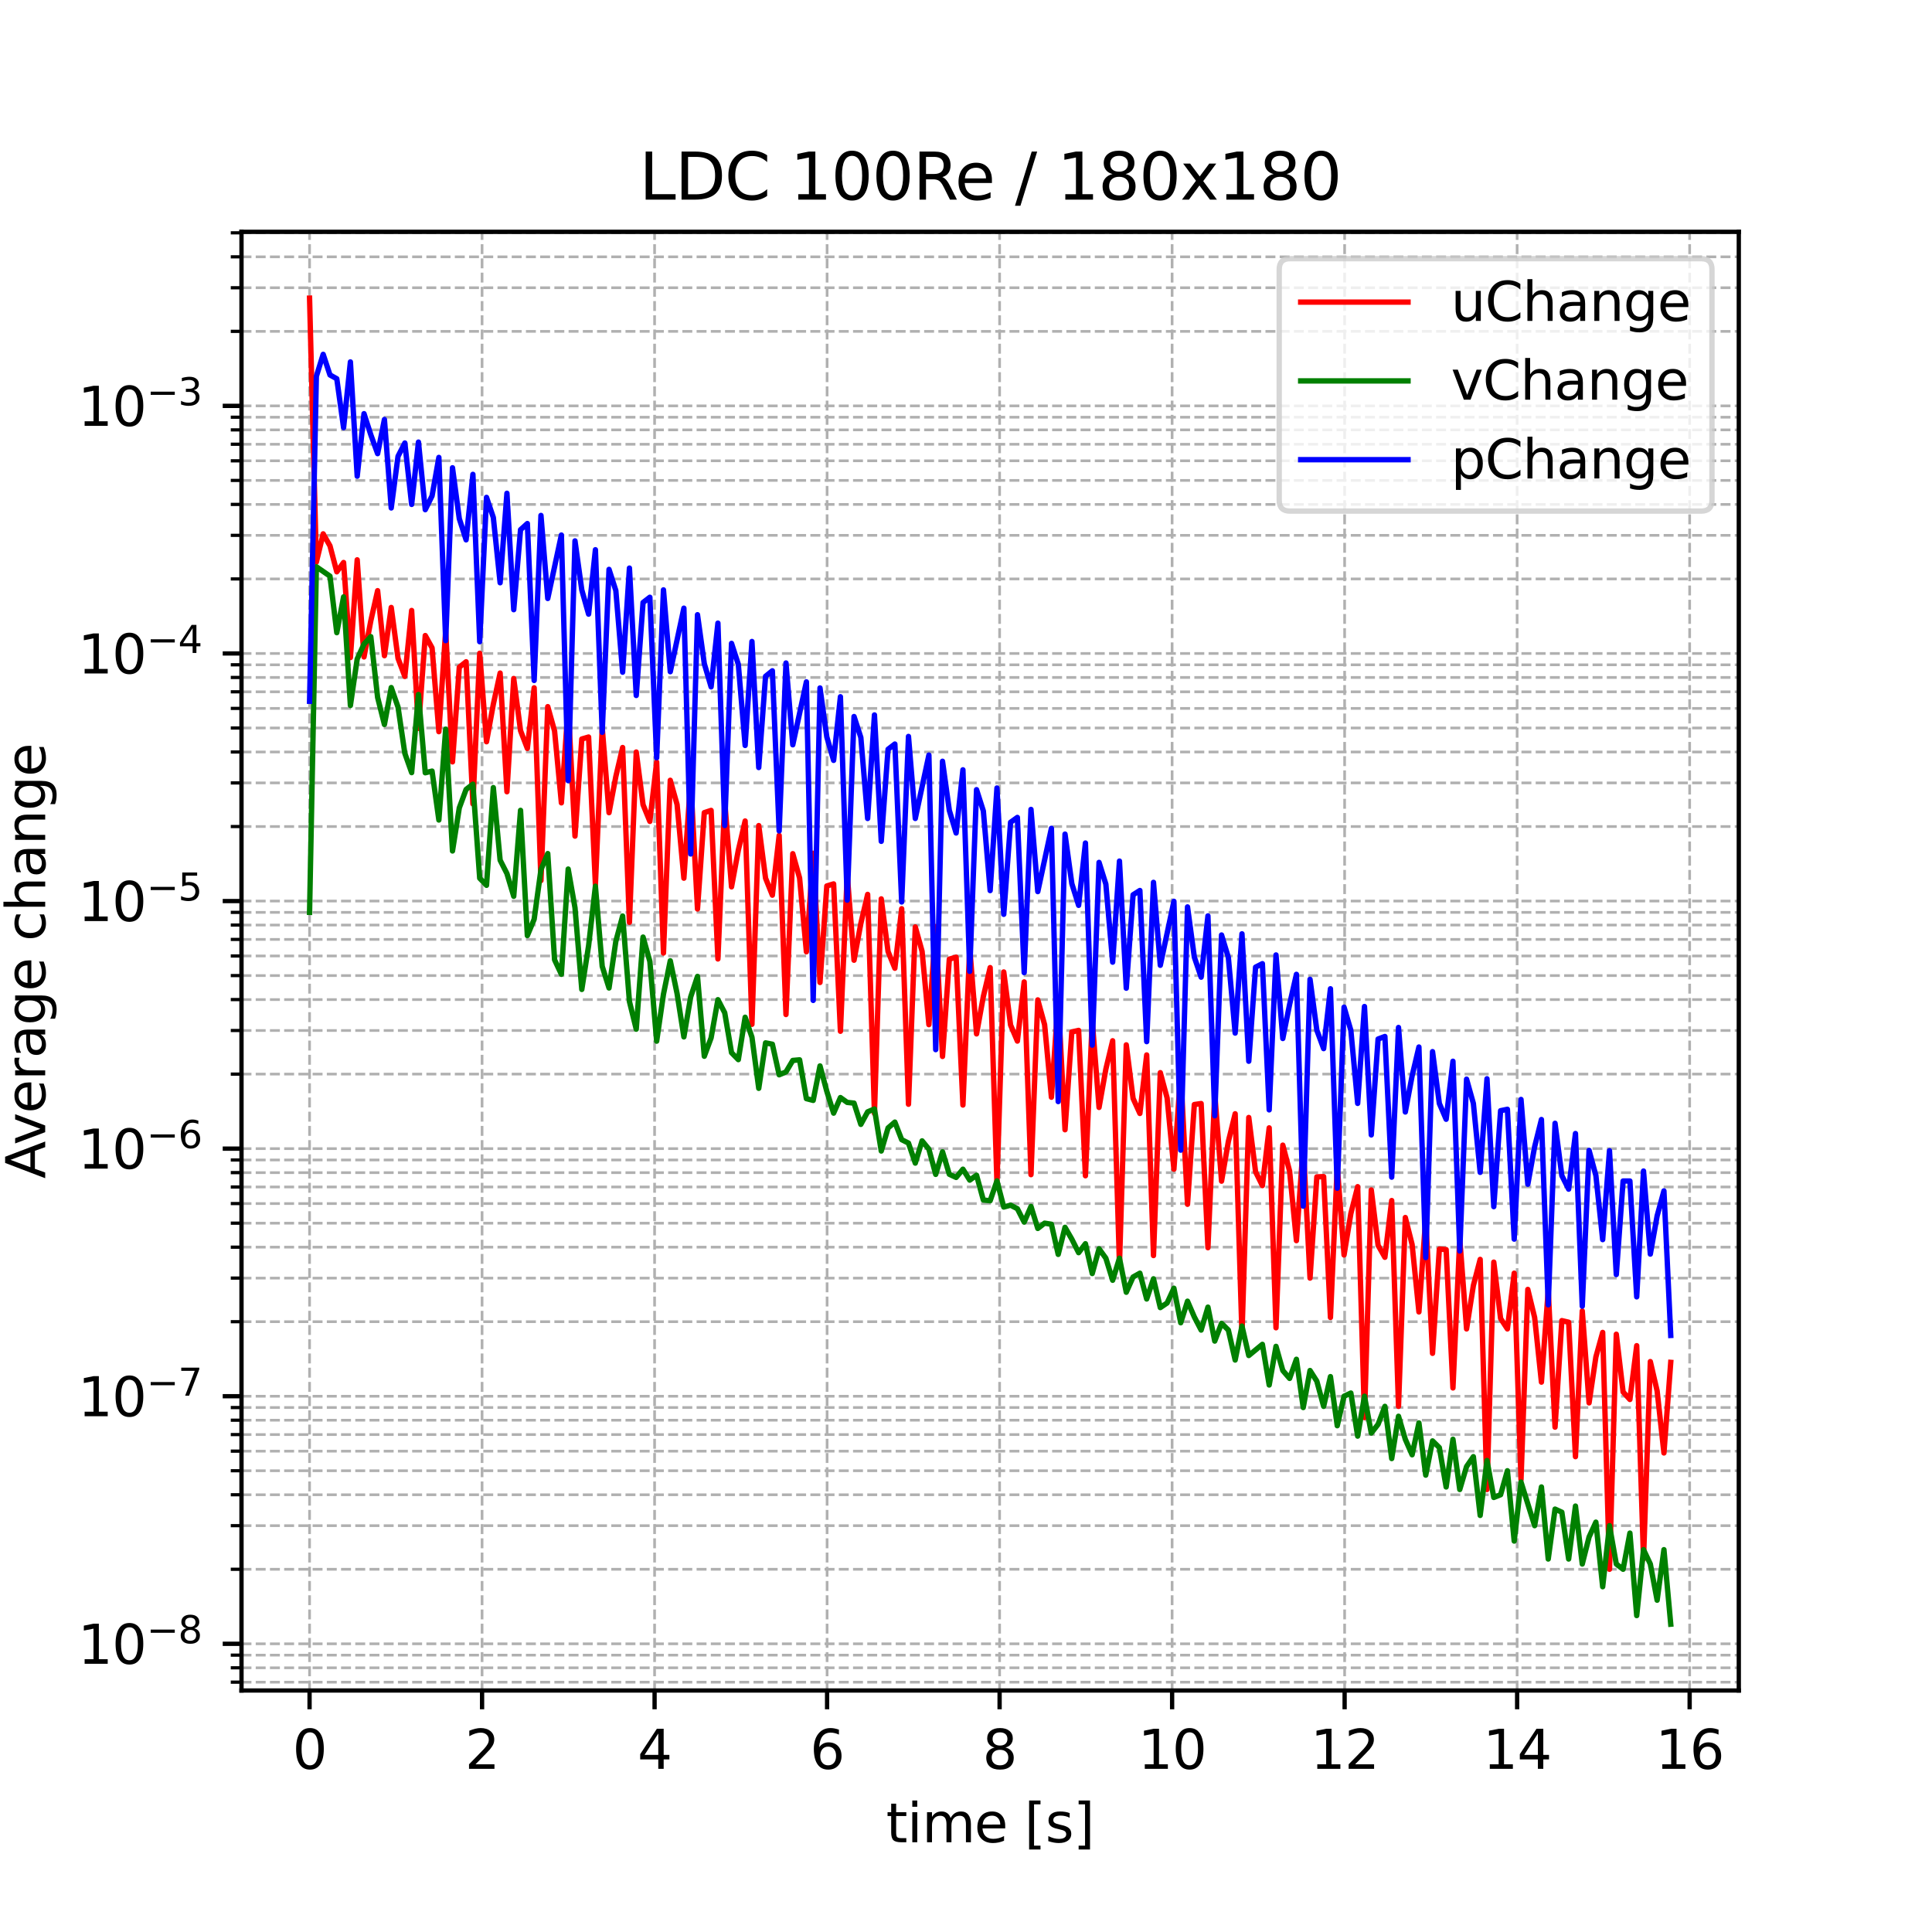 <?xml version="1.0" encoding="utf-8" standalone="no"?>
<!DOCTYPE svg PUBLIC "-//W3C//DTD SVG 1.1//EN"
  "http://www.w3.org/Graphics/SVG/1.1/DTD/svg11.dtd">
<svg xmlns:xlink="http://www.w3.org/1999/xlink" width="360pt" height="360pt" viewBox="0 0 360 360" xmlns="http://www.w3.org/2000/svg" version="1.1">
 <defs>
  <style type="text/css">*{stroke-linejoin: round; stroke-linecap: butt}</style>
 </defs>
 <g id="figure_1">
  <g id="patch_1">
   <path d="M 0 360 
L 360 360 
L 360 0 
L 0 0 
z
" style="fill: #ffffff"/>
  </g>
  <g id="axes_1">
   <g id="patch_2">
    <path d="M 45 315 
L 324 315 
L 324 43.2 
L 45 43.2 
z
" style="fill: #ffffff"/>
   </g>
   <g id="matplotlib.axis_1">
    <g id="xtick_1">
     <g id="line2d_1">
      <path d="M 57.682 315 
L 57.682 43.2 
" clip-path="url(#p965a9b7698)" style="fill: none; stroke-dasharray: 1.85,0.8; stroke-dashoffset: 0; stroke: #b0b0b0; stroke-width: 0.5"/>
     </g>
     <g id="line2d_2">
      <defs>
       <path id="m7188af1312" d="M 0 0 
L 0 3.5 
" style="stroke: #000000; stroke-width: 0.8"/>
      </defs>
      <g>
       <use xlink:href="#m7188af1312" x="57.682" y="315" style="stroke: #000000; stroke-width: 0.8"/>
      </g>
     </g>
     <g id="text_1">
      <!-- 0 -->
      <g transform="translate(54.501 329.598) scale(0.1 -0.1)">
       <defs>
        <path id="DejaVuSans-30" d="M 2034 4250 
Q 1547 4250 1301 3770 
Q 1056 3291 1056 2328 
Q 1056 1369 1301 889 
Q 1547 409 2034 409 
Q 2525 409 2770 889 
Q 3016 1369 3016 2328 
Q 3016 3291 2770 3770 
Q 2525 4250 2034 4250 
z
M 2034 4750 
Q 2819 4750 3233 4129 
Q 3647 3509 3647 2328 
Q 3647 1150 3233 529 
Q 2819 -91 2034 -91 
Q 1250 -91 836 529 
Q 422 1150 422 2328 
Q 422 3509 836 4129 
Q 1250 4750 2034 4750 
z
" transform="scale(0.016)"/>
       </defs>
       <use xlink:href="#DejaVuSans-30"/>
      </g>
     </g>
    </g>
    <g id="xtick_2">
     <g id="line2d_3">
      <path d="M 89.827 315 
L 89.827 43.2 
" clip-path="url(#p965a9b7698)" style="fill: none; stroke-dasharray: 1.85,0.8; stroke-dashoffset: 0; stroke: #b0b0b0; stroke-width: 0.5"/>
     </g>
     <g id="line2d_4">
      <g>
       <use xlink:href="#m7188af1312" x="89.827" y="315" style="stroke: #000000; stroke-width: 0.8"/>
      </g>
     </g>
     <g id="text_2">
      <!-- 2 -->
      <g transform="translate(86.645 329.598) scale(0.1 -0.1)">
       <defs>
        <path id="DejaVuSans-32" d="M 1228 531 
L 3431 531 
L 3431 0 
L 469 0 
L 469 531 
Q 828 903 1448 1529 
Q 2069 2156 2228 2338 
Q 2531 2678 2651 2914 
Q 2772 3150 2772 3378 
Q 2772 3750 2511 3984 
Q 2250 4219 1831 4219 
Q 1534 4219 1204 4116 
Q 875 4013 500 3803 
L 500 4441 
Q 881 4594 1212 4672 
Q 1544 4750 1819 4750 
Q 2544 4750 2975 4387 
Q 3406 4025 3406 3419 
Q 3406 3131 3298 2873 
Q 3191 2616 2906 2266 
Q 2828 2175 2409 1742 
Q 1991 1309 1228 531 
z
" transform="scale(0.016)"/>
       </defs>
       <use xlink:href="#DejaVuSans-32"/>
      </g>
     </g>
    </g>
    <g id="xtick_3">
     <g id="line2d_5">
      <path d="M 121.972 315 
L 121.972 43.2 
" clip-path="url(#p965a9b7698)" style="fill: none; stroke-dasharray: 1.85,0.8; stroke-dashoffset: 0; stroke: #b0b0b0; stroke-width: 0.5"/>
     </g>
     <g id="line2d_6">
      <g>
       <use xlink:href="#m7188af1312" x="121.972" y="315" style="stroke: #000000; stroke-width: 0.8"/>
      </g>
     </g>
     <g id="text_3">
      <!-- 4 -->
      <g transform="translate(118.79 329.598) scale(0.1 -0.1)">
       <defs>
        <path id="DejaVuSans-34" d="M 2419 4116 
L 825 1625 
L 2419 1625 
L 2419 4116 
z
M 2253 4666 
L 3047 4666 
L 3047 1625 
L 3713 1625 
L 3713 1100 
L 3047 1100 
L 3047 0 
L 2419 0 
L 2419 1100 
L 313 1100 
L 313 1709 
L 2253 4666 
z
" transform="scale(0.016)"/>
       </defs>
       <use xlink:href="#DejaVuSans-34"/>
      </g>
     </g>
    </g>
    <g id="xtick_4">
     <g id="line2d_7">
      <path d="M 154.116 315 
L 154.116 43.2 
" clip-path="url(#p965a9b7698)" style="fill: none; stroke-dasharray: 1.85,0.8; stroke-dashoffset: 0; stroke: #b0b0b0; stroke-width: 0.5"/>
     </g>
     <g id="line2d_8">
      <g>
       <use xlink:href="#m7188af1312" x="154.116" y="315" style="stroke: #000000; stroke-width: 0.8"/>
      </g>
     </g>
     <g id="text_4">
      <!-- 6 -->
      <g transform="translate(150.935 329.598) scale(0.1 -0.1)">
       <defs>
        <path id="DejaVuSans-36" d="M 2113 2584 
Q 1688 2584 1439 2293 
Q 1191 2003 1191 1497 
Q 1191 994 1439 701 
Q 1688 409 2113 409 
Q 2538 409 2786 701 
Q 3034 994 3034 1497 
Q 3034 2003 2786 2293 
Q 2538 2584 2113 2584 
z
M 3366 4563 
L 3366 3988 
Q 3128 4100 2886 4159 
Q 2644 4219 2406 4219 
Q 1781 4219 1451 3797 
Q 1122 3375 1075 2522 
Q 1259 2794 1537 2939 
Q 1816 3084 2150 3084 
Q 2853 3084 3261 2657 
Q 3669 2231 3669 1497 
Q 3669 778 3244 343 
Q 2819 -91 2113 -91 
Q 1303 -91 875 529 
Q 447 1150 447 2328 
Q 447 3434 972 4092 
Q 1497 4750 2381 4750 
Q 2619 4750 2861 4703 
Q 3103 4656 3366 4563 
z
" transform="scale(0.016)"/>
       </defs>
       <use xlink:href="#DejaVuSans-36"/>
      </g>
     </g>
    </g>
    <g id="xtick_5">
     <g id="line2d_9">
      <path d="M 186.261 315 
L 186.261 43.2 
" clip-path="url(#p965a9b7698)" style="fill: none; stroke-dasharray: 1.85,0.8; stroke-dashoffset: 0; stroke: #b0b0b0; stroke-width: 0.5"/>
     </g>
     <g id="line2d_10">
      <g>
       <use xlink:href="#m7188af1312" x="186.261" y="315" style="stroke: #000000; stroke-width: 0.8"/>
      </g>
     </g>
     <g id="text_5">
      <!-- 8 -->
      <g transform="translate(183.08 329.598) scale(0.1 -0.1)">
       <defs>
        <path id="DejaVuSans-38" d="M 2034 2216 
Q 1584 2216 1326 1975 
Q 1069 1734 1069 1313 
Q 1069 891 1326 650 
Q 1584 409 2034 409 
Q 2484 409 2743 651 
Q 3003 894 3003 1313 
Q 3003 1734 2745 1975 
Q 2488 2216 2034 2216 
z
M 1403 2484 
Q 997 2584 770 2862 
Q 544 3141 544 3541 
Q 544 4100 942 4425 
Q 1341 4750 2034 4750 
Q 2731 4750 3128 4425 
Q 3525 4100 3525 3541 
Q 3525 3141 3298 2862 
Q 3072 2584 2669 2484 
Q 3125 2378 3379 2068 
Q 3634 1759 3634 1313 
Q 3634 634 3220 271 
Q 2806 -91 2034 -91 
Q 1263 -91 848 271 
Q 434 634 434 1313 
Q 434 1759 690 2068 
Q 947 2378 1403 2484 
z
M 1172 3481 
Q 1172 3119 1398 2916 
Q 1625 2713 2034 2713 
Q 2441 2713 2670 2916 
Q 2900 3119 2900 3481 
Q 2900 3844 2670 4047 
Q 2441 4250 2034 4250 
Q 1625 4250 1398 4047 
Q 1172 3844 1172 3481 
z
" transform="scale(0.016)"/>
       </defs>
       <use xlink:href="#DejaVuSans-38"/>
      </g>
     </g>
    </g>
    <g id="xtick_6">
     <g id="line2d_11">
      <path d="M 218.406 315 
L 218.406 43.2 
" clip-path="url(#p965a9b7698)" style="fill: none; stroke-dasharray: 1.85,0.8; stroke-dashoffset: 0; stroke: #b0b0b0; stroke-width: 0.5"/>
     </g>
     <g id="line2d_12">
      <g>
       <use xlink:href="#m7188af1312" x="218.406" y="315" style="stroke: #000000; stroke-width: 0.8"/>
      </g>
     </g>
     <g id="text_6">
      <!-- 10 -->
      <g transform="translate(212.044 329.598) scale(0.1 -0.1)">
       <defs>
        <path id="DejaVuSans-31" d="M 794 531 
L 1825 531 
L 1825 4091 
L 703 3866 
L 703 4441 
L 1819 4666 
L 2450 4666 
L 2450 531 
L 3481 531 
L 3481 0 
L 794 0 
L 794 531 
z
" transform="scale(0.016)"/>
       </defs>
       <use xlink:href="#DejaVuSans-31"/>
       <use xlink:href="#DejaVuSans-30" x="63.623"/>
      </g>
     </g>
    </g>
    <g id="xtick_7">
     <g id="line2d_13">
      <path d="M 250.551 315 
L 250.551 43.2 
" clip-path="url(#p965a9b7698)" style="fill: none; stroke-dasharray: 1.85,0.8; stroke-dashoffset: 0; stroke: #b0b0b0; stroke-width: 0.5"/>
     </g>
     <g id="line2d_14">
      <g>
       <use xlink:href="#m7188af1312" x="250.551" y="315" style="stroke: #000000; stroke-width: 0.8"/>
      </g>
     </g>
     <g id="text_7">
      <!-- 12 -->
      <g transform="translate(244.188 329.598) scale(0.1 -0.1)">
       <use xlink:href="#DejaVuSans-31"/>
       <use xlink:href="#DejaVuSans-32" x="63.623"/>
      </g>
     </g>
    </g>
    <g id="xtick_8">
     <g id="line2d_15">
      <path d="M 282.696 315 
L 282.696 43.2 
" clip-path="url(#p965a9b7698)" style="fill: none; stroke-dasharray: 1.85,0.8; stroke-dashoffset: 0; stroke: #b0b0b0; stroke-width: 0.5"/>
     </g>
     <g id="line2d_16">
      <g>
       <use xlink:href="#m7188af1312" x="282.696" y="315" style="stroke: #000000; stroke-width: 0.8"/>
      </g>
     </g>
     <g id="text_8">
      <!-- 14 -->
      <g transform="translate(276.333 329.598) scale(0.1 -0.1)">
       <use xlink:href="#DejaVuSans-31"/>
       <use xlink:href="#DejaVuSans-34" x="63.623"/>
      </g>
     </g>
    </g>
    <g id="xtick_9">
     <g id="line2d_17">
      <path d="M 314.841 315 
L 314.841 43.2 
" clip-path="url(#p965a9b7698)" style="fill: none; stroke-dasharray: 1.85,0.8; stroke-dashoffset: 0; stroke: #b0b0b0; stroke-width: 0.5"/>
     </g>
     <g id="line2d_18">
      <g>
       <use xlink:href="#m7188af1312" x="314.841" y="315" style="stroke: #000000; stroke-width: 0.8"/>
      </g>
     </g>
     <g id="text_9">
      <!-- 16 -->
      <g transform="translate(308.478 329.598) scale(0.1 -0.1)">
       <use xlink:href="#DejaVuSans-31"/>
       <use xlink:href="#DejaVuSans-36" x="63.623"/>
      </g>
     </g>
    </g>
    <g id="text_10">
     <!-- time [s] -->
     <g transform="translate(165.109 343.277) scale(0.1 -0.1)">
      <defs>
       <path id="DejaVuSans-74" d="M 1172 4494 
L 1172 3500 
L 2356 3500 
L 2356 3053 
L 1172 3053 
L 1172 1153 
Q 1172 725 1289 603 
Q 1406 481 1766 481 
L 2356 481 
L 2356 0 
L 1766 0 
Q 1100 0 847 248 
Q 594 497 594 1153 
L 594 3053 
L 172 3053 
L 172 3500 
L 594 3500 
L 594 4494 
L 1172 4494 
z
" transform="scale(0.016)"/>
       <path id="DejaVuSans-69" d="M 603 3500 
L 1178 3500 
L 1178 0 
L 603 0 
L 603 3500 
z
M 603 4863 
L 1178 4863 
L 1178 4134 
L 603 4134 
L 603 4863 
z
" transform="scale(0.016)"/>
       <path id="DejaVuSans-6d" d="M 3328 2828 
Q 3544 3216 3844 3400 
Q 4144 3584 4550 3584 
Q 5097 3584 5394 3201 
Q 5691 2819 5691 2113 
L 5691 0 
L 5113 0 
L 5113 2094 
Q 5113 2597 4934 2840 
Q 4756 3084 4391 3084 
Q 3944 3084 3684 2787 
Q 3425 2491 3425 1978 
L 3425 0 
L 2847 0 
L 2847 2094 
Q 2847 2600 2669 2842 
Q 2491 3084 2119 3084 
Q 1678 3084 1418 2786 
Q 1159 2488 1159 1978 
L 1159 0 
L 581 0 
L 581 3500 
L 1159 3500 
L 1159 2956 
Q 1356 3278 1631 3431 
Q 1906 3584 2284 3584 
Q 2666 3584 2933 3390 
Q 3200 3197 3328 2828 
z
" transform="scale(0.016)"/>
       <path id="DejaVuSans-65" d="M 3597 1894 
L 3597 1613 
L 953 1613 
Q 991 1019 1311 708 
Q 1631 397 2203 397 
Q 2534 397 2845 478 
Q 3156 559 3463 722 
L 3463 178 
Q 3153 47 2828 -22 
Q 2503 -91 2169 -91 
Q 1331 -91 842 396 
Q 353 884 353 1716 
Q 353 2575 817 3079 
Q 1281 3584 2069 3584 
Q 2775 3584 3186 3129 
Q 3597 2675 3597 1894 
z
M 3022 2063 
Q 3016 2534 2758 2815 
Q 2500 3097 2075 3097 
Q 1594 3097 1305 2825 
Q 1016 2553 972 2059 
L 3022 2063 
z
" transform="scale(0.016)"/>
       <path id="DejaVuSans-20" transform="scale(0.016)"/>
       <path id="DejaVuSans-5b" d="M 550 4863 
L 1875 4863 
L 1875 4416 
L 1125 4416 
L 1125 -397 
L 1875 -397 
L 1875 -844 
L 550 -844 
L 550 4863 
z
" transform="scale(0.016)"/>
       <path id="DejaVuSans-73" d="M 2834 3397 
L 2834 2853 
Q 2591 2978 2328 3040 
Q 2066 3103 1784 3103 
Q 1356 3103 1142 2972 
Q 928 2841 928 2578 
Q 928 2378 1081 2264 
Q 1234 2150 1697 2047 
L 1894 2003 
Q 2506 1872 2764 1633 
Q 3022 1394 3022 966 
Q 3022 478 2636 193 
Q 2250 -91 1575 -91 
Q 1294 -91 989 -36 
Q 684 19 347 128 
L 347 722 
Q 666 556 975 473 
Q 1284 391 1588 391 
Q 1994 391 2212 530 
Q 2431 669 2431 922 
Q 2431 1156 2273 1281 
Q 2116 1406 1581 1522 
L 1381 1569 
Q 847 1681 609 1914 
Q 372 2147 372 2553 
Q 372 3047 722 3315 
Q 1072 3584 1716 3584 
Q 2034 3584 2315 3537 
Q 2597 3491 2834 3397 
z
" transform="scale(0.016)"/>
       <path id="DejaVuSans-5d" d="M 1947 4863 
L 1947 -844 
L 622 -844 
L 622 -397 
L 1369 -397 
L 1369 4416 
L 622 4416 
L 622 4863 
L 1947 4863 
z
" transform="scale(0.016)"/>
      </defs>
      <use xlink:href="#DejaVuSans-74"/>
      <use xlink:href="#DejaVuSans-69" x="39.209"/>
      <use xlink:href="#DejaVuSans-6d" x="66.992"/>
      <use xlink:href="#DejaVuSans-65" x="164.404"/>
      <use xlink:href="#DejaVuSans-20" x="225.928"/>
      <use xlink:href="#DejaVuSans-5b" x="257.715"/>
      <use xlink:href="#DejaVuSans-73" x="296.729"/>
      <use xlink:href="#DejaVuSans-5d" x="348.828"/>
     </g>
    </g>
   </g>
   <g id="matplotlib.axis_2">
    <g id="ytick_1">
     <g id="line2d_19">
      <path d="M 45 306.298 
L 324 306.298 
" clip-path="url(#p965a9b7698)" style="fill: none; stroke-dasharray: 1.85,0.8; stroke-dashoffset: 0; stroke: #b0b0b0; stroke-width: 0.5"/>
     </g>
     <g id="line2d_20">
      <defs>
       <path id="mee93235104" d="M 0 0 
L -3.5 0 
" style="stroke: #000000; stroke-width: 0.8"/>
      </defs>
      <g>
       <use xlink:href="#mee93235104" x="45" y="306.298" style="stroke: #000000; stroke-width: 0.8"/>
      </g>
     </g>
     <g id="text_11">
      <!-- $\mathdefault{10^{-8}}$ -->
      <g transform="translate(14.5 310.098) scale(0.1 -0.1)">
       <defs>
        <path id="DejaVuSans-2212" d="M 678 2272 
L 4684 2272 
L 4684 1741 
L 678 1741 
L 678 2272 
z
" transform="scale(0.016)"/>
       </defs>
       <use xlink:href="#DejaVuSans-31" transform="translate(0 0.766)"/>
       <use xlink:href="#DejaVuSans-30" transform="translate(63.623 0.766)"/>
       <use xlink:href="#DejaVuSans-2212" transform="translate(128.203 39.047) scale(0.7)"/>
       <use xlink:href="#DejaVuSans-38" transform="translate(186.855 39.047) scale(0.7)"/>
      </g>
     </g>
    </g>
    <g id="ytick_2">
     <g id="line2d_21">
      <path d="M 45 260.165 
L 324 260.165 
" clip-path="url(#p965a9b7698)" style="fill: none; stroke-dasharray: 1.85,0.8; stroke-dashoffset: 0; stroke: #b0b0b0; stroke-width: 0.5"/>
     </g>
     <g id="line2d_22">
      <g>
       <use xlink:href="#mee93235104" x="45" y="260.165" style="stroke: #000000; stroke-width: 0.8"/>
      </g>
     </g>
     <g id="text_12">
      <!-- $\mathdefault{10^{-7}}$ -->
      <g transform="translate(14.5 263.964) scale(0.1 -0.1)">
       <defs>
        <path id="DejaVuSans-37" d="M 525 4666 
L 3525 4666 
L 3525 4397 
L 1831 0 
L 1172 0 
L 2766 4134 
L 525 4134 
L 525 4666 
z
" transform="scale(0.016)"/>
       </defs>
       <use xlink:href="#DejaVuSans-31" transform="translate(0 0.684)"/>
       <use xlink:href="#DejaVuSans-30" transform="translate(63.623 0.684)"/>
       <use xlink:href="#DejaVuSans-2212" transform="translate(128.203 38.966) scale(0.7)"/>
       <use xlink:href="#DejaVuSans-37" transform="translate(186.855 38.966) scale(0.7)"/>
      </g>
     </g>
    </g>
    <g id="ytick_3">
     <g id="line2d_23">
      <path d="M 45 214.031 
L 324 214.031 
" clip-path="url(#p965a9b7698)" style="fill: none; stroke-dasharray: 1.85,0.8; stroke-dashoffset: 0; stroke: #b0b0b0; stroke-width: 0.5"/>
     </g>
     <g id="line2d_24">
      <g>
       <use xlink:href="#mee93235104" x="45" y="214.031" style="stroke: #000000; stroke-width: 0.8"/>
      </g>
     </g>
     <g id="text_13">
      <!-- $\mathdefault{10^{-6}}$ -->
      <g transform="translate(14.5 217.83) scale(0.1 -0.1)">
       <use xlink:href="#DejaVuSans-31" transform="translate(0 0.766)"/>
       <use xlink:href="#DejaVuSans-30" transform="translate(63.623 0.766)"/>
       <use xlink:href="#DejaVuSans-2212" transform="translate(128.203 39.047) scale(0.7)"/>
       <use xlink:href="#DejaVuSans-36" transform="translate(186.855 39.047) scale(0.7)"/>
      </g>
     </g>
    </g>
    <g id="ytick_4">
     <g id="line2d_25">
      <path d="M 45 167.898 
L 324 167.898 
" clip-path="url(#p965a9b7698)" style="fill: none; stroke-dasharray: 1.85,0.8; stroke-dashoffset: 0; stroke: #b0b0b0; stroke-width: 0.5"/>
     </g>
     <g id="line2d_26">
      <g>
       <use xlink:href="#mee93235104" x="45" y="167.898" style="stroke: #000000; stroke-width: 0.8"/>
      </g>
     </g>
     <g id="text_14">
      <!-- $\mathdefault{10^{-5}}$ -->
      <g transform="translate(14.5 171.697) scale(0.1 -0.1)">
       <defs>
        <path id="DejaVuSans-35" d="M 691 4666 
L 3169 4666 
L 3169 4134 
L 1269 4134 
L 1269 2991 
Q 1406 3038 1543 3061 
Q 1681 3084 1819 3084 
Q 2600 3084 3056 2656 
Q 3513 2228 3513 1497 
Q 3513 744 3044 326 
Q 2575 -91 1722 -91 
Q 1428 -91 1123 -41 
Q 819 9 494 109 
L 494 744 
Q 775 591 1075 516 
Q 1375 441 1709 441 
Q 2250 441 2565 725 
Q 2881 1009 2881 1497 
Q 2881 1984 2565 2268 
Q 2250 2553 1709 2553 
Q 1456 2553 1204 2497 
Q 953 2441 691 2322 
L 691 4666 
z
" transform="scale(0.016)"/>
       </defs>
       <use xlink:href="#DejaVuSans-31" transform="translate(0 0.684)"/>
       <use xlink:href="#DejaVuSans-30" transform="translate(63.623 0.684)"/>
       <use xlink:href="#DejaVuSans-2212" transform="translate(128.203 38.966) scale(0.7)"/>
       <use xlink:href="#DejaVuSans-35" transform="translate(186.855 38.966) scale(0.7)"/>
      </g>
     </g>
    </g>
    <g id="ytick_5">
     <g id="line2d_27">
      <path d="M 45 121.764 
L 324 121.764 
" clip-path="url(#p965a9b7698)" style="fill: none; stroke-dasharray: 1.85,0.8; stroke-dashoffset: 0; stroke: #b0b0b0; stroke-width: 0.5"/>
     </g>
     <g id="line2d_28">
      <g>
       <use xlink:href="#mee93235104" x="45" y="121.764" style="stroke: #000000; stroke-width: 0.8"/>
      </g>
     </g>
     <g id="text_15">
      <!-- $\mathdefault{10^{-4}}$ -->
      <g transform="translate(14.5 125.563) scale(0.1 -0.1)">
       <use xlink:href="#DejaVuSans-31" transform="translate(0 0.684)"/>
       <use xlink:href="#DejaVuSans-30" transform="translate(63.623 0.684)"/>
       <use xlink:href="#DejaVuSans-2212" transform="translate(128.203 38.966) scale(0.7)"/>
       <use xlink:href="#DejaVuSans-34" transform="translate(186.855 38.966) scale(0.7)"/>
      </g>
     </g>
    </g>
    <g id="ytick_6">
     <g id="line2d_29">
      <path d="M 45 75.63 
L 324 75.63 
" clip-path="url(#p965a9b7698)" style="fill: none; stroke-dasharray: 1.85,0.8; stroke-dashoffset: 0; stroke: #b0b0b0; stroke-width: 0.5"/>
     </g>
     <g id="line2d_30">
      <g>
       <use xlink:href="#mee93235104" x="45" y="75.63" style="stroke: #000000; stroke-width: 0.8"/>
      </g>
     </g>
     <g id="text_16">
      <!-- $\mathdefault{10^{-3}}$ -->
      <g transform="translate(14.5 79.43) scale(0.1 -0.1)">
       <defs>
        <path id="DejaVuSans-33" d="M 2597 2516 
Q 3050 2419 3304 2112 
Q 3559 1806 3559 1356 
Q 3559 666 3084 287 
Q 2609 -91 1734 -91 
Q 1441 -91 1130 -33 
Q 819 25 488 141 
L 488 750 
Q 750 597 1062 519 
Q 1375 441 1716 441 
Q 2309 441 2620 675 
Q 2931 909 2931 1356 
Q 2931 1769 2642 2001 
Q 2353 2234 1838 2234 
L 1294 2234 
L 1294 2753 
L 1863 2753 
Q 2328 2753 2575 2939 
Q 2822 3125 2822 3475 
Q 2822 3834 2567 4026 
Q 2313 4219 1838 4219 
Q 1578 4219 1281 4162 
Q 984 4106 628 3988 
L 628 4550 
Q 988 4650 1302 4700 
Q 1616 4750 1894 4750 
Q 2613 4750 3031 4423 
Q 3450 4097 3450 3541 
Q 3450 3153 3228 2886 
Q 3006 2619 2597 2516 
z
" transform="scale(0.016)"/>
       </defs>
       <use xlink:href="#DejaVuSans-31" transform="translate(0 0.766)"/>
       <use xlink:href="#DejaVuSans-30" transform="translate(63.623 0.766)"/>
       <use xlink:href="#DejaVuSans-2212" transform="translate(128.203 39.047) scale(0.7)"/>
       <use xlink:href="#DejaVuSans-33" transform="translate(186.855 39.047) scale(0.7)"/>
      </g>
     </g>
    </g>
    <g id="ytick_7">
     <g id="line2d_31">
      <path d="M 45 313.445 
L 324 313.445 
" clip-path="url(#p965a9b7698)" style="fill: none; stroke-dasharray: 1.85,0.8; stroke-dashoffset: 0; stroke: #b0b0b0; stroke-width: 0.5"/>
     </g>
     <g id="line2d_32">
      <defs>
       <path id="m087cae208c" d="M 0 0 
L -2 0 
" style="stroke: #000000; stroke-width: 0.6"/>
      </defs>
      <g>
       <use xlink:href="#m087cae208c" x="45" y="313.445" style="stroke: #000000; stroke-width: 0.6"/>
      </g>
     </g>
    </g>
    <g id="ytick_8">
     <g id="line2d_33">
      <path d="M 45 310.769 
L 324 310.769 
" clip-path="url(#p965a9b7698)" style="fill: none; stroke-dasharray: 1.85,0.8; stroke-dashoffset: 0; stroke: #b0b0b0; stroke-width: 0.5"/>
     </g>
     <g id="line2d_34">
      <g>
       <use xlink:href="#m087cae208c" x="45" y="310.769" style="stroke: #000000; stroke-width: 0.6"/>
      </g>
     </g>
    </g>
    <g id="ytick_9">
     <g id="line2d_35">
      <path d="M 45 308.409 
L 324 308.409 
" clip-path="url(#p965a9b7698)" style="fill: none; stroke-dasharray: 1.85,0.8; stroke-dashoffset: 0; stroke: #b0b0b0; stroke-width: 0.5"/>
     </g>
     <g id="line2d_36">
      <g>
       <use xlink:href="#m087cae208c" x="45" y="308.409" style="stroke: #000000; stroke-width: 0.6"/>
      </g>
     </g>
    </g>
    <g id="ytick_10">
     <g id="line2d_37">
      <path d="M 45 292.411 
L 324 292.411 
" clip-path="url(#p965a9b7698)" style="fill: none; stroke-dasharray: 1.85,0.8; stroke-dashoffset: 0; stroke: #b0b0b0; stroke-width: 0.5"/>
     </g>
     <g id="line2d_38">
      <g>
       <use xlink:href="#m087cae208c" x="45" y="292.411" style="stroke: #000000; stroke-width: 0.6"/>
      </g>
     </g>
    </g>
    <g id="ytick_11">
     <g id="line2d_39">
      <path d="M 45 284.287 
L 324 284.287 
" clip-path="url(#p965a9b7698)" style="fill: none; stroke-dasharray: 1.85,0.8; stroke-dashoffset: 0; stroke: #b0b0b0; stroke-width: 0.5"/>
     </g>
     <g id="line2d_40">
      <g>
       <use xlink:href="#m087cae208c" x="45" y="284.287" style="stroke: #000000; stroke-width: 0.6"/>
      </g>
     </g>
    </g>
    <g id="ytick_12">
     <g id="line2d_41">
      <path d="M 45 278.523 
L 324 278.523 
" clip-path="url(#p965a9b7698)" style="fill: none; stroke-dasharray: 1.85,0.8; stroke-dashoffset: 0; stroke: #b0b0b0; stroke-width: 0.5"/>
     </g>
     <g id="line2d_42">
      <g>
       <use xlink:href="#m087cae208c" x="45" y="278.523" style="stroke: #000000; stroke-width: 0.6"/>
      </g>
     </g>
    </g>
    <g id="ytick_13">
     <g id="line2d_43">
      <path d="M 45 274.052 
L 324 274.052 
" clip-path="url(#p965a9b7698)" style="fill: none; stroke-dasharray: 1.85,0.8; stroke-dashoffset: 0; stroke: #b0b0b0; stroke-width: 0.5"/>
     </g>
     <g id="line2d_44">
      <g>
       <use xlink:href="#m087cae208c" x="45" y="274.052" style="stroke: #000000; stroke-width: 0.6"/>
      </g>
     </g>
    </g>
    <g id="ytick_14">
     <g id="line2d_45">
      <path d="M 45 270.399 
L 324 270.399 
" clip-path="url(#p965a9b7698)" style="fill: none; stroke-dasharray: 1.85,0.8; stroke-dashoffset: 0; stroke: #b0b0b0; stroke-width: 0.5"/>
     </g>
     <g id="line2d_46">
      <g>
       <use xlink:href="#m087cae208c" x="45" y="270.399" style="stroke: #000000; stroke-width: 0.6"/>
      </g>
     </g>
    </g>
    <g id="ytick_15">
     <g id="line2d_47">
      <path d="M 45 267.311 
L 324 267.311 
" clip-path="url(#p965a9b7698)" style="fill: none; stroke-dasharray: 1.85,0.8; stroke-dashoffset: 0; stroke: #b0b0b0; stroke-width: 0.5"/>
     </g>
     <g id="line2d_48">
      <g>
       <use xlink:href="#m087cae208c" x="45" y="267.311" style="stroke: #000000; stroke-width: 0.6"/>
      </g>
     </g>
    </g>
    <g id="ytick_16">
     <g id="line2d_49">
      <path d="M 45 264.636 
L 324 264.636 
" clip-path="url(#p965a9b7698)" style="fill: none; stroke-dasharray: 1.85,0.8; stroke-dashoffset: 0; stroke: #b0b0b0; stroke-width: 0.5"/>
     </g>
     <g id="line2d_50">
      <g>
       <use xlink:href="#m087cae208c" x="45" y="264.636" style="stroke: #000000; stroke-width: 0.6"/>
      </g>
     </g>
    </g>
    <g id="ytick_17">
     <g id="line2d_51">
      <path d="M 45 262.276 
L 324 262.276 
" clip-path="url(#p965a9b7698)" style="fill: none; stroke-dasharray: 1.85,0.8; stroke-dashoffset: 0; stroke: #b0b0b0; stroke-width: 0.5"/>
     </g>
     <g id="line2d_52">
      <g>
       <use xlink:href="#m087cae208c" x="45" y="262.276" style="stroke: #000000; stroke-width: 0.6"/>
      </g>
     </g>
    </g>
    <g id="ytick_18">
     <g id="line2d_53">
      <path d="M 45 246.277 
L 324 246.277 
" clip-path="url(#p965a9b7698)" style="fill: none; stroke-dasharray: 1.85,0.8; stroke-dashoffset: 0; stroke: #b0b0b0; stroke-width: 0.5"/>
     </g>
     <g id="line2d_54">
      <g>
       <use xlink:href="#m087cae208c" x="45" y="246.277" style="stroke: #000000; stroke-width: 0.6"/>
      </g>
     </g>
    </g>
    <g id="ytick_19">
     <g id="line2d_55">
      <path d="M 45 238.153 
L 324 238.153 
" clip-path="url(#p965a9b7698)" style="fill: none; stroke-dasharray: 1.85,0.8; stroke-dashoffset: 0; stroke: #b0b0b0; stroke-width: 0.5"/>
     </g>
     <g id="line2d_56">
      <g>
       <use xlink:href="#m087cae208c" x="45" y="238.153" style="stroke: #000000; stroke-width: 0.6"/>
      </g>
     </g>
    </g>
    <g id="ytick_20">
     <g id="line2d_57">
      <path d="M 45 232.39 
L 324 232.39 
" clip-path="url(#p965a9b7698)" style="fill: none; stroke-dasharray: 1.85,0.8; stroke-dashoffset: 0; stroke: #b0b0b0; stroke-width: 0.5"/>
     </g>
     <g id="line2d_58">
      <g>
       <use xlink:href="#m087cae208c" x="45" y="232.39" style="stroke: #000000; stroke-width: 0.6"/>
      </g>
     </g>
    </g>
    <g id="ytick_21">
     <g id="line2d_59">
      <path d="M 45 227.919 
L 324 227.919 
" clip-path="url(#p965a9b7698)" style="fill: none; stroke-dasharray: 1.85,0.8; stroke-dashoffset: 0; stroke: #b0b0b0; stroke-width: 0.5"/>
     </g>
     <g id="line2d_60">
      <g>
       <use xlink:href="#m087cae208c" x="45" y="227.919" style="stroke: #000000; stroke-width: 0.6"/>
      </g>
     </g>
    </g>
    <g id="ytick_22">
     <g id="line2d_61">
      <path d="M 45 224.266 
L 324 224.266 
" clip-path="url(#p965a9b7698)" style="fill: none; stroke-dasharray: 1.85,0.8; stroke-dashoffset: 0; stroke: #b0b0b0; stroke-width: 0.5"/>
     </g>
     <g id="line2d_62">
      <g>
       <use xlink:href="#m087cae208c" x="45" y="224.266" style="stroke: #000000; stroke-width: 0.6"/>
      </g>
     </g>
    </g>
    <g id="ytick_23">
     <g id="line2d_63">
      <path d="M 45 221.177 
L 324 221.177 
" clip-path="url(#p965a9b7698)" style="fill: none; stroke-dasharray: 1.85,0.8; stroke-dashoffset: 0; stroke: #b0b0b0; stroke-width: 0.5"/>
     </g>
     <g id="line2d_64">
      <g>
       <use xlink:href="#m087cae208c" x="45" y="221.177" style="stroke: #000000; stroke-width: 0.6"/>
      </g>
     </g>
    </g>
    <g id="ytick_24">
     <g id="line2d_65">
      <path d="M 45 218.502 
L 324 218.502 
" clip-path="url(#p965a9b7698)" style="fill: none; stroke-dasharray: 1.85,0.8; stroke-dashoffset: 0; stroke: #b0b0b0; stroke-width: 0.5"/>
     </g>
     <g id="line2d_66">
      <g>
       <use xlink:href="#m087cae208c" x="45" y="218.502" style="stroke: #000000; stroke-width: 0.6"/>
      </g>
     </g>
    </g>
    <g id="ytick_25">
     <g id="line2d_67">
      <path d="M 45 216.142 
L 324 216.142 
" clip-path="url(#p965a9b7698)" style="fill: none; stroke-dasharray: 1.85,0.8; stroke-dashoffset: 0; stroke: #b0b0b0; stroke-width: 0.5"/>
     </g>
     <g id="line2d_68">
      <g>
       <use xlink:href="#m087cae208c" x="45" y="216.142" style="stroke: #000000; stroke-width: 0.6"/>
      </g>
     </g>
    </g>
    <g id="ytick_26">
     <g id="line2d_69">
      <path d="M 45 200.144 
L 324 200.144 
" clip-path="url(#p965a9b7698)" style="fill: none; stroke-dasharray: 1.85,0.8; stroke-dashoffset: 0; stroke: #b0b0b0; stroke-width: 0.5"/>
     </g>
     <g id="line2d_70">
      <g>
       <use xlink:href="#m087cae208c" x="45" y="200.144" style="stroke: #000000; stroke-width: 0.6"/>
      </g>
     </g>
    </g>
    <g id="ytick_27">
     <g id="line2d_71">
      <path d="M 45 192.02 
L 324 192.02 
" clip-path="url(#p965a9b7698)" style="fill: none; stroke-dasharray: 1.85,0.8; stroke-dashoffset: 0; stroke: #b0b0b0; stroke-width: 0.5"/>
     </g>
     <g id="line2d_72">
      <g>
       <use xlink:href="#m087cae208c" x="45" y="192.02" style="stroke: #000000; stroke-width: 0.6"/>
      </g>
     </g>
    </g>
    <g id="ytick_28">
     <g id="line2d_73">
      <path d="M 45 186.256 
L 324 186.256 
" clip-path="url(#p965a9b7698)" style="fill: none; stroke-dasharray: 1.85,0.8; stroke-dashoffset: 0; stroke: #b0b0b0; stroke-width: 0.5"/>
     </g>
     <g id="line2d_74">
      <g>
       <use xlink:href="#m087cae208c" x="45" y="186.256" style="stroke: #000000; stroke-width: 0.6"/>
      </g>
     </g>
    </g>
    <g id="ytick_29">
     <g id="line2d_75">
      <path d="M 45 181.785 
L 324 181.785 
" clip-path="url(#p965a9b7698)" style="fill: none; stroke-dasharray: 1.85,0.8; stroke-dashoffset: 0; stroke: #b0b0b0; stroke-width: 0.5"/>
     </g>
     <g id="line2d_76">
      <g>
       <use xlink:href="#m087cae208c" x="45" y="181.785" style="stroke: #000000; stroke-width: 0.6"/>
      </g>
     </g>
    </g>
    <g id="ytick_30">
     <g id="line2d_77">
      <path d="M 45 178.132 
L 324 178.132 
" clip-path="url(#p965a9b7698)" style="fill: none; stroke-dasharray: 1.85,0.8; stroke-dashoffset: 0; stroke: #b0b0b0; stroke-width: 0.5"/>
     </g>
     <g id="line2d_78">
      <g>
       <use xlink:href="#m087cae208c" x="45" y="178.132" style="stroke: #000000; stroke-width: 0.6"/>
      </g>
     </g>
    </g>
    <g id="ytick_31">
     <g id="line2d_79">
      <path d="M 45 175.044 
L 324 175.044 
" clip-path="url(#p965a9b7698)" style="fill: none; stroke-dasharray: 1.85,0.8; stroke-dashoffset: 0; stroke: #b0b0b0; stroke-width: 0.5"/>
     </g>
     <g id="line2d_80">
      <g>
       <use xlink:href="#m087cae208c" x="45" y="175.044" style="stroke: #000000; stroke-width: 0.6"/>
      </g>
     </g>
    </g>
    <g id="ytick_32">
     <g id="line2d_81">
      <path d="M 45 172.368 
L 324 172.368 
" clip-path="url(#p965a9b7698)" style="fill: none; stroke-dasharray: 1.85,0.8; stroke-dashoffset: 0; stroke: #b0b0b0; stroke-width: 0.5"/>
     </g>
     <g id="line2d_82">
      <g>
       <use xlink:href="#m087cae208c" x="45" y="172.368" style="stroke: #000000; stroke-width: 0.6"/>
      </g>
     </g>
    </g>
    <g id="ytick_33">
     <g id="line2d_83">
      <path d="M 45 170.009 
L 324 170.009 
" clip-path="url(#p965a9b7698)" style="fill: none; stroke-dasharray: 1.85,0.8; stroke-dashoffset: 0; stroke: #b0b0b0; stroke-width: 0.5"/>
     </g>
     <g id="line2d_84">
      <g>
       <use xlink:href="#m087cae208c" x="45" y="170.009" style="stroke: #000000; stroke-width: 0.6"/>
      </g>
     </g>
    </g>
    <g id="ytick_34">
     <g id="line2d_85">
      <path d="M 45 154.01 
L 324 154.01 
" clip-path="url(#p965a9b7698)" style="fill: none; stroke-dasharray: 1.85,0.8; stroke-dashoffset: 0; stroke: #b0b0b0; stroke-width: 0.5"/>
     </g>
     <g id="line2d_86">
      <g>
       <use xlink:href="#m087cae208c" x="45" y="154.01" style="stroke: #000000; stroke-width: 0.6"/>
      </g>
     </g>
    </g>
    <g id="ytick_35">
     <g id="line2d_87">
      <path d="M 45 145.886 
L 324 145.886 
" clip-path="url(#p965a9b7698)" style="fill: none; stroke-dasharray: 1.85,0.8; stroke-dashoffset: 0; stroke: #b0b0b0; stroke-width: 0.5"/>
     </g>
     <g id="line2d_88">
      <g>
       <use xlink:href="#m087cae208c" x="45" y="145.886" style="stroke: #000000; stroke-width: 0.6"/>
      </g>
     </g>
    </g>
    <g id="ytick_36">
     <g id="line2d_89">
      <path d="M 45 140.122 
L 324 140.122 
" clip-path="url(#p965a9b7698)" style="fill: none; stroke-dasharray: 1.85,0.8; stroke-dashoffset: 0; stroke: #b0b0b0; stroke-width: 0.5"/>
     </g>
     <g id="line2d_90">
      <g>
       <use xlink:href="#m087cae208c" x="45" y="140.122" style="stroke: #000000; stroke-width: 0.6"/>
      </g>
     </g>
    </g>
    <g id="ytick_37">
     <g id="line2d_91">
      <path d="M 45 135.652 
L 324 135.652 
" clip-path="url(#p965a9b7698)" style="fill: none; stroke-dasharray: 1.85,0.8; stroke-dashoffset: 0; stroke: #b0b0b0; stroke-width: 0.5"/>
     </g>
     <g id="line2d_92">
      <g>
       <use xlink:href="#m087cae208c" x="45" y="135.652" style="stroke: #000000; stroke-width: 0.6"/>
      </g>
     </g>
    </g>
    <g id="ytick_38">
     <g id="line2d_93">
      <path d="M 45 131.999 
L 324 131.999 
" clip-path="url(#p965a9b7698)" style="fill: none; stroke-dasharray: 1.85,0.8; stroke-dashoffset: 0; stroke: #b0b0b0; stroke-width: 0.5"/>
     </g>
     <g id="line2d_94">
      <g>
       <use xlink:href="#m087cae208c" x="45" y="131.999" style="stroke: #000000; stroke-width: 0.6"/>
      </g>
     </g>
    </g>
    <g id="ytick_39">
     <g id="line2d_95">
      <path d="M 45 128.91 
L 324 128.91 
" clip-path="url(#p965a9b7698)" style="fill: none; stroke-dasharray: 1.85,0.8; stroke-dashoffset: 0; stroke: #b0b0b0; stroke-width: 0.5"/>
     </g>
     <g id="line2d_96">
      <g>
       <use xlink:href="#m087cae208c" x="45" y="128.91" style="stroke: #000000; stroke-width: 0.6"/>
      </g>
     </g>
    </g>
    <g id="ytick_40">
     <g id="line2d_97">
      <path d="M 45 126.235 
L 324 126.235 
" clip-path="url(#p965a9b7698)" style="fill: none; stroke-dasharray: 1.85,0.8; stroke-dashoffset: 0; stroke: #b0b0b0; stroke-width: 0.5"/>
     </g>
     <g id="line2d_98">
      <g>
       <use xlink:href="#m087cae208c" x="45" y="126.235" style="stroke: #000000; stroke-width: 0.6"/>
      </g>
     </g>
    </g>
    <g id="ytick_41">
     <g id="line2d_99">
      <path d="M 45 123.875 
L 324 123.875 
" clip-path="url(#p965a9b7698)" style="fill: none; stroke-dasharray: 1.85,0.8; stroke-dashoffset: 0; stroke: #b0b0b0; stroke-width: 0.5"/>
     </g>
     <g id="line2d_100">
      <g>
       <use xlink:href="#m087cae208c" x="45" y="123.875" style="stroke: #000000; stroke-width: 0.6"/>
      </g>
     </g>
    </g>
    <g id="ytick_42">
     <g id="line2d_101">
      <path d="M 45 107.876 
L 324 107.876 
" clip-path="url(#p965a9b7698)" style="fill: none; stroke-dasharray: 1.85,0.8; stroke-dashoffset: 0; stroke: #b0b0b0; stroke-width: 0.5"/>
     </g>
     <g id="line2d_102">
      <g>
       <use xlink:href="#m087cae208c" x="45" y="107.876" style="stroke: #000000; stroke-width: 0.6"/>
      </g>
     </g>
    </g>
    <g id="ytick_43">
     <g id="line2d_103">
      <path d="M 45 99.753 
L 324 99.753 
" clip-path="url(#p965a9b7698)" style="fill: none; stroke-dasharray: 1.85,0.8; stroke-dashoffset: 0; stroke: #b0b0b0; stroke-width: 0.5"/>
     </g>
     <g id="line2d_104">
      <g>
       <use xlink:href="#m087cae208c" x="45" y="99.753" style="stroke: #000000; stroke-width: 0.6"/>
      </g>
     </g>
    </g>
    <g id="ytick_44">
     <g id="line2d_105">
      <path d="M 45 93.989 
L 324 93.989 
" clip-path="url(#p965a9b7698)" style="fill: none; stroke-dasharray: 1.85,0.8; stroke-dashoffset: 0; stroke: #b0b0b0; stroke-width: 0.5"/>
     </g>
     <g id="line2d_106">
      <g>
       <use xlink:href="#m087cae208c" x="45" y="93.989" style="stroke: #000000; stroke-width: 0.6"/>
      </g>
     </g>
    </g>
    <g id="ytick_45">
     <g id="line2d_107">
      <path d="M 45 89.518 
L 324 89.518 
" clip-path="url(#p965a9b7698)" style="fill: none; stroke-dasharray: 1.85,0.8; stroke-dashoffset: 0; stroke: #b0b0b0; stroke-width: 0.5"/>
     </g>
     <g id="line2d_108">
      <g>
       <use xlink:href="#m087cae208c" x="45" y="89.518" style="stroke: #000000; stroke-width: 0.6"/>
      </g>
     </g>
    </g>
    <g id="ytick_46">
     <g id="line2d_109">
      <path d="M 45 85.865 
L 324 85.865 
" clip-path="url(#p965a9b7698)" style="fill: none; stroke-dasharray: 1.85,0.8; stroke-dashoffset: 0; stroke: #b0b0b0; stroke-width: 0.5"/>
     </g>
     <g id="line2d_110">
      <g>
       <use xlink:href="#m087cae208c" x="45" y="85.865" style="stroke: #000000; stroke-width: 0.6"/>
      </g>
     </g>
    </g>
    <g id="ytick_47">
     <g id="line2d_111">
      <path d="M 45 82.777 
L 324 82.777 
" clip-path="url(#p965a9b7698)" style="fill: none; stroke-dasharray: 1.85,0.8; stroke-dashoffset: 0; stroke: #b0b0b0; stroke-width: 0.5"/>
     </g>
     <g id="line2d_112">
      <g>
       <use xlink:href="#m087cae208c" x="45" y="82.777" style="stroke: #000000; stroke-width: 0.6"/>
      </g>
     </g>
    </g>
    <g id="ytick_48">
     <g id="line2d_113">
      <path d="M 45 80.101 
L 324 80.101 
" clip-path="url(#p965a9b7698)" style="fill: none; stroke-dasharray: 1.85,0.8; stroke-dashoffset: 0; stroke: #b0b0b0; stroke-width: 0.5"/>
     </g>
     <g id="line2d_114">
      <g>
       <use xlink:href="#m087cae208c" x="45" y="80.101" style="stroke: #000000; stroke-width: 0.6"/>
      </g>
     </g>
    </g>
    <g id="ytick_49">
     <g id="line2d_115">
      <path d="M 45 77.741 
L 324 77.741 
" clip-path="url(#p965a9b7698)" style="fill: none; stroke-dasharray: 1.85,0.8; stroke-dashoffset: 0; stroke: #b0b0b0; stroke-width: 0.5"/>
     </g>
     <g id="line2d_116">
      <g>
       <use xlink:href="#m087cae208c" x="45" y="77.741" style="stroke: #000000; stroke-width: 0.6"/>
      </g>
     </g>
    </g>
    <g id="ytick_50">
     <g id="line2d_117">
      <path d="M 45 61.743 
L 324 61.743 
" clip-path="url(#p965a9b7698)" style="fill: none; stroke-dasharray: 1.85,0.8; stroke-dashoffset: 0; stroke: #b0b0b0; stroke-width: 0.5"/>
     </g>
     <g id="line2d_118">
      <g>
       <use xlink:href="#m087cae208c" x="45" y="61.743" style="stroke: #000000; stroke-width: 0.6"/>
      </g>
     </g>
    </g>
    <g id="ytick_51">
     <g id="line2d_119">
      <path d="M 45 53.619 
L 324 53.619 
" clip-path="url(#p965a9b7698)" style="fill: none; stroke-dasharray: 1.85,0.8; stroke-dashoffset: 0; stroke: #b0b0b0; stroke-width: 0.5"/>
     </g>
     <g id="line2d_120">
      <g>
       <use xlink:href="#m087cae208c" x="45" y="53.619" style="stroke: #000000; stroke-width: 0.6"/>
      </g>
     </g>
    </g>
    <g id="ytick_52">
     <g id="line2d_121">
      <path d="M 45 47.855 
L 324 47.855 
" clip-path="url(#p965a9b7698)" style="fill: none; stroke-dasharray: 1.85,0.8; stroke-dashoffset: 0; stroke: #b0b0b0; stroke-width: 0.5"/>
     </g>
     <g id="line2d_122">
      <g>
       <use xlink:href="#m087cae208c" x="45" y="47.855" style="stroke: #000000; stroke-width: 0.6"/>
      </g>
     </g>
    </g>
    <g id="ytick_53">
     <g id="line2d_123">
      <path d="M 45 43.384 
L 324 43.384 
" clip-path="url(#p965a9b7698)" style="fill: none; stroke-dasharray: 1.85,0.8; stroke-dashoffset: 0; stroke: #b0b0b0; stroke-width: 0.5"/>
     </g>
     <g id="line2d_124">
      <g>
       <use xlink:href="#m087cae208c" x="45" y="43.384" style="stroke: #000000; stroke-width: 0.6"/>
      </g>
     </g>
    </g>
    <g id="text_17">
     <!-- Average change -->
     <g transform="translate(8.42 219.623) rotate(-90) scale(0.1 -0.1)">
      <defs>
       <path id="DejaVuSans-41" d="M 2188 4044 
L 1331 1722 
L 3047 1722 
L 2188 4044 
z
M 1831 4666 
L 2547 4666 
L 4325 0 
L 3669 0 
L 3244 1197 
L 1141 1197 
L 716 0 
L 50 0 
L 1831 4666 
z
" transform="scale(0.016)"/>
       <path id="DejaVuSans-76" d="M 191 3500 
L 800 3500 
L 1894 563 
L 2988 3500 
L 3597 3500 
L 2284 0 
L 1503 0 
L 191 3500 
z
" transform="scale(0.016)"/>
       <path id="DejaVuSans-72" d="M 2631 2963 
Q 2534 3019 2420 3045 
Q 2306 3072 2169 3072 
Q 1681 3072 1420 2755 
Q 1159 2438 1159 1844 
L 1159 0 
L 581 0 
L 581 3500 
L 1159 3500 
L 1159 2956 
Q 1341 3275 1631 3429 
Q 1922 3584 2338 3584 
Q 2397 3584 2469 3576 
Q 2541 3569 2628 3553 
L 2631 2963 
z
" transform="scale(0.016)"/>
       <path id="DejaVuSans-61" d="M 2194 1759 
Q 1497 1759 1228 1600 
Q 959 1441 959 1056 
Q 959 750 1161 570 
Q 1363 391 1709 391 
Q 2188 391 2477 730 
Q 2766 1069 2766 1631 
L 2766 1759 
L 2194 1759 
z
M 3341 1997 
L 3341 0 
L 2766 0 
L 2766 531 
Q 2569 213 2275 61 
Q 1981 -91 1556 -91 
Q 1019 -91 701 211 
Q 384 513 384 1019 
Q 384 1609 779 1909 
Q 1175 2209 1959 2209 
L 2766 2209 
L 2766 2266 
Q 2766 2663 2505 2880 
Q 2244 3097 1772 3097 
Q 1472 3097 1187 3025 
Q 903 2953 641 2809 
L 641 3341 
Q 956 3463 1253 3523 
Q 1550 3584 1831 3584 
Q 2591 3584 2966 3190 
Q 3341 2797 3341 1997 
z
" transform="scale(0.016)"/>
       <path id="DejaVuSans-67" d="M 2906 1791 
Q 2906 2416 2648 2759 
Q 2391 3103 1925 3103 
Q 1463 3103 1205 2759 
Q 947 2416 947 1791 
Q 947 1169 1205 825 
Q 1463 481 1925 481 
Q 2391 481 2648 825 
Q 2906 1169 2906 1791 
z
M 3481 434 
Q 3481 -459 3084 -895 
Q 2688 -1331 1869 -1331 
Q 1566 -1331 1297 -1286 
Q 1028 -1241 775 -1147 
L 775 -588 
Q 1028 -725 1275 -790 
Q 1522 -856 1778 -856 
Q 2344 -856 2625 -561 
Q 2906 -266 2906 331 
L 2906 616 
Q 2728 306 2450 153 
Q 2172 0 1784 0 
Q 1141 0 747 490 
Q 353 981 353 1791 
Q 353 2603 747 3093 
Q 1141 3584 1784 3584 
Q 2172 3584 2450 3431 
Q 2728 3278 2906 2969 
L 2906 3500 
L 3481 3500 
L 3481 434 
z
" transform="scale(0.016)"/>
       <path id="DejaVuSans-63" d="M 3122 3366 
L 3122 2828 
Q 2878 2963 2633 3030 
Q 2388 3097 2138 3097 
Q 1578 3097 1268 2742 
Q 959 2388 959 1747 
Q 959 1106 1268 751 
Q 1578 397 2138 397 
Q 2388 397 2633 464 
Q 2878 531 3122 666 
L 3122 134 
Q 2881 22 2623 -34 
Q 2366 -91 2075 -91 
Q 1284 -91 818 406 
Q 353 903 353 1747 
Q 353 2603 823 3093 
Q 1294 3584 2113 3584 
Q 2378 3584 2631 3529 
Q 2884 3475 3122 3366 
z
" transform="scale(0.016)"/>
       <path id="DejaVuSans-68" d="M 3513 2113 
L 3513 0 
L 2938 0 
L 2938 2094 
Q 2938 2591 2744 2837 
Q 2550 3084 2163 3084 
Q 1697 3084 1428 2787 
Q 1159 2491 1159 1978 
L 1159 0 
L 581 0 
L 581 4863 
L 1159 4863 
L 1159 2956 
Q 1366 3272 1645 3428 
Q 1925 3584 2291 3584 
Q 2894 3584 3203 3211 
Q 3513 2838 3513 2113 
z
" transform="scale(0.016)"/>
       <path id="DejaVuSans-6e" d="M 3513 2113 
L 3513 0 
L 2938 0 
L 2938 2094 
Q 2938 2591 2744 2837 
Q 2550 3084 2163 3084 
Q 1697 3084 1428 2787 
Q 1159 2491 1159 1978 
L 1159 0 
L 581 0 
L 581 3500 
L 1159 3500 
L 1159 2956 
Q 1366 3272 1645 3428 
Q 1925 3584 2291 3584 
Q 2894 3584 3203 3211 
Q 3513 2838 3513 2113 
z
" transform="scale(0.016)"/>
      </defs>
      <use xlink:href="#DejaVuSans-41"/>
      <use xlink:href="#DejaVuSans-76" x="62.533"/>
      <use xlink:href="#DejaVuSans-65" x="121.713"/>
      <use xlink:href="#DejaVuSans-72" x="183.236"/>
      <use xlink:href="#DejaVuSans-61" x="224.35"/>
      <use xlink:href="#DejaVuSans-67" x="285.629"/>
      <use xlink:href="#DejaVuSans-65" x="349.105"/>
      <use xlink:href="#DejaVuSans-20" x="410.629"/>
      <use xlink:href="#DejaVuSans-63" x="442.416"/>
      <use xlink:href="#DejaVuSans-68" x="497.396"/>
      <use xlink:href="#DejaVuSans-61" x="560.775"/>
      <use xlink:href="#DejaVuSans-6e" x="622.055"/>
      <use xlink:href="#DejaVuSans-67" x="685.434"/>
      <use xlink:href="#DejaVuSans-65" x="748.91"/>
     </g>
    </g>
   </g>
   <g id="line2d_125">
    <path d="M 57.682 55.555 
L 58.95 104.728 
L 60.218 99.475 
L 61.486 101.71 
L 62.755 106.549 
L 64.023 104.813 
L 65.291 122.525 
L 66.559 104.315 
L 67.827 122.411 
L 69.095 115.679 
L 70.364 110.062 
L 71.632 122.179 
L 72.9 113.192 
L 74.168 122.678 
L 75.436 126.041 
L 76.705 113.753 
L 77.973 135.721 
L 79.241 118.425 
L 80.509 120.72 
L 81.777 136.336 
L 83.045 117.511 
L 84.314 141.964 
L 85.582 124.322 
L 86.85 123.31 
L 88.118 149.784 
L 89.386 121.725 
L 90.655 138.213 
L 91.923 131.23 
L 93.191 125.417 
L 94.459 147.532 
L 95.727 126.435 
L 96.995 136.147 
L 98.264 139.463 
L 99.532 128.168 
L 100.8 164.077 
L 102.068 131.672 
L 103.336 136.214 
L 104.605 149.599 
L 105.873 131.581 
L 107.141 155.797 
L 108.409 137.704 
L 109.677 137.333 
L 110.945 164.826 
L 112.214 135.564 
L 113.482 151.431 
L 114.75 144.704 
L 116.018 139.289 
L 117.286 171.864 
L 118.555 140.13 
L 119.823 149.946 
L 121.091 153.052 
L 122.359 141.989 
L 123.627 177.586 
L 124.895 145.394 
L 126.164 149.919 
L 127.432 163.636 
L 128.7 145.325 
L 129.968 169.375 
L 131.236 151.425 
L 132.505 151.007 
L 133.773 178.688 
L 135.041 149.261 
L 136.309 165.253 
L 137.577 158.427 
L 138.845 152.98 
L 140.114 190.865 
L 141.382 153.835 
L 142.65 163.638 
L 143.918 166.804 
L 145.186 155.666 
L 146.455 189.04 
L 147.723 159.073 
L 148.991 163.602 
L 150.259 177.35 
L 151.527 158.992 
L 152.795 183.068 
L 154.064 165.087 
L 155.332 164.701 
L 156.6 192.161 
L 157.868 162.934 
L 159.136 178.922 
L 160.405 172.08 
L 161.673 166.658 
L 162.941 207.462 
L 164.209 167.493 
L 165.477 177.308 
L 166.745 180.418 
L 168.014 169.33 
L 169.282 205.761 
L 170.55 172.72 
L 171.818 177.27 
L 173.086 190.928 
L 174.355 172.648 
L 175.623 196.853 
L 176.891 178.722 
L 178.159 178.354 
L 179.427 205.907 
L 180.695 176.572 
L 181.964 192.651 
L 183.232 185.688 
L 184.5 180.299 
L 185.768 220.447 
L 187.036 181.111 
L 188.305 190.998 
L 189.573 193.99 
L 190.841 182.965 
L 192.109 218.881 
L 193.377 186.316 
L 194.645 190.935 
L 195.914 204.452 
L 197.182 186.266 
L 198.45 210.512 
L 199.718 192.289 
L 200.986 192 
L 202.255 219.086 
L 203.523 190.171 
L 204.791 206.353 
L 206.059 199.223 
L 207.327 193.931 
L 208.595 235.646 
L 209.864 194.695 
L 211.132 204.677 
L 212.4 207.477 
L 213.668 196.574 
L 214.936 233.952 
L 216.205 199.875 
L 217.473 204.589 
L 218.741 217.861 
L 220.009 199.855 
L 221.277 224.4 
L 222.545 205.814 
L 223.814 205.629 
L 225.082 232.49 
L 226.35 203.733 
L 227.618 220.091 
L 228.886 212.713 
L 230.155 207.535 
L 231.423 248.725 
L 232.691 208.227 
L 233.959 218.352 
L 235.227 220.921 
L 236.495 210.162 
L 237.764 247.411 
L 239.032 213.381 
L 240.3 218.228 
L 241.568 231.175 
L 242.836 213.42 
L 244.105 238.153 
L 245.373 219.294 
L 246.641 219.242 
L 247.909 245.491 
L 249.177 217.264 
L 250.445 233.844 
L 251.714 226.119 
L 252.982 221.12 
L 254.25 264.141 
L 255.518 221.729 
L 256.786 232.042 
L 258.055 234.279 
L 259.323 223.706 
L 260.591 262.054 
L 261.859 226.865 
L 263.127 231.895 
L 264.395 244.459 
L 265.664 226.941 
L 266.932 252.175 
L 268.2 232.743 
L 269.468 232.846 
L 270.736 258.623 
L 272.005 230.755 
L 273.273 247.624 
L 274.541 239.536 
L 275.809 234.668 
L 277.077 277.546 
L 278.345 235.18 
L 279.614 245.685 
L 280.882 247.624 
L 282.15 237.24 
L 283.418 275.723 
L 284.686 240.264 
L 285.955 245.491 
L 287.223 257.54 
L 288.491 240.413 
L 289.759 265.929 
L 291.027 246.078 
L 292.295 246.378 
L 293.564 271.427 
L 294.832 244.277 
L 296.1 261.404 
L 297.368 252.859 
L 298.636 248.277 
L 299.905 292.411 
L 301.173 248.612 
L 302.441 259.379 
L 303.709 260.775 
L 304.977 250.748 
L 306.245 290.501 
L 307.514 253.712 
L 308.782 259.187 
L 310.05 270.736 
L 311.318 253.857 
L 311.318 253.857 
" clip-path="url(#p965a9b7698)" style="fill: none; stroke: #ff0000; stroke-linecap: square"/>
   </g>
   <g id="line2d_126">
    <path d="M 57.682 170.004 
L 58.95 105.604 
L 61.486 107.359 
L 62.755 117.89 
L 64.023 111.219 
L 65.291 131.46 
L 66.559 122.788 
L 67.827 120.017 
L 69.095 118.628 
L 70.364 129.954 
L 71.632 135.001 
L 72.9 128.116 
L 74.168 131.752 
L 75.436 140.379 
L 76.705 143.968 
L 77.973 129.407 
L 79.241 143.995 
L 80.509 143.684 
L 81.777 152.799 
L 83.045 135.875 
L 84.314 158.567 
L 85.582 150.537 
L 86.85 147.1 
L 88.118 146.123 
L 89.386 163.643 
L 90.655 164.965 
L 91.923 146.76 
L 93.191 160.28 
L 94.459 162.769 
L 95.727 167.01 
L 96.995 150.995 
L 98.264 174.335 
L 99.532 171.286 
L 100.8 162.047 
L 102.068 159.049 
L 103.336 178.843 
L 104.605 181.546 
L 105.873 161.935 
L 107.141 169.142 
L 108.409 184.369 
L 109.677 176.223 
L 110.945 165.132 
L 112.214 180.066 
L 113.482 184.098 
L 114.75 175.405 
L 116.018 170.688 
L 117.286 186.62 
L 118.555 191.774 
L 119.823 174.611 
L 121.091 179.149 
L 122.359 194.005 
L 123.627 185.259 
L 124.895 179.027 
L 126.164 185.136 
L 127.432 193.21 
L 128.7 185.752 
L 129.968 181.942 
L 131.236 196.819 
L 132.505 193.388 
L 133.773 186.276 
L 135.041 188.715 
L 136.309 196.151 
L 137.577 197.448 
L 138.845 189.548 
L 140.114 193.267 
L 141.382 202.796 
L 142.65 194.325 
L 143.918 194.574 
L 145.186 200.274 
L 146.455 199.737 
L 147.723 197.598 
L 148.991 197.483 
L 150.259 204.715 
L 151.527 205.045 
L 152.795 198.62 
L 154.064 203.353 
L 155.332 207.419 
L 156.6 204.514 
L 157.868 205.419 
L 159.136 205.55 
L 160.405 209.512 
L 161.673 207.176 
L 162.941 206.642 
L 164.209 214.477 
L 165.477 210.179 
L 166.745 209.085 
L 168.014 212.36 
L 169.282 212.997 
L 170.55 216.729 
L 171.818 212.582 
L 173.086 214.132 
L 174.355 218.83 
L 175.623 214.621 
L 176.891 218.805 
L 178.159 219.398 
L 179.427 217.861 
L 180.695 219.902 
L 181.964 218.984 
L 183.232 223.609 
L 184.5 223.739 
L 185.768 220.037 
L 187.036 224.911 
L 188.305 224.569 
L 189.573 225.223 
L 190.841 227.719 
L 192.109 224.807 
L 193.377 228.904 
L 194.645 227.919 
L 195.914 228.12 
L 197.182 233.736 
L 198.45 228.695 
L 199.718 230.894 
L 200.986 233.417 
L 202.255 231.749 
L 203.523 237.304 
L 204.791 232.692 
L 206.059 234.445 
L 207.327 238.558 
L 208.595 234.445 
L 209.864 240.791 
L 211.132 237.954 
L 212.4 237.24 
L 213.668 242.048 
L 214.936 238.287 
L 216.205 243.652 
L 217.473 242.792 
L 218.741 240.043 
L 220.009 246.479 
L 221.277 242.458 
L 222.545 245.395 
L 223.814 247.839 
L 225.082 243.564 
L 226.35 249.89 
L 227.618 246.58 
L 228.886 247.839 
L 230.155 253.423 
L 231.423 247.095 
L 232.691 252.583 
L 235.227 250.499 
L 236.495 258.074 
L 237.764 250.874 
L 239.032 255.376 
L 240.3 256.849 
L 241.568 253.281 
L 242.836 262.276 
L 244.105 255.376 
L 245.373 257.365 
L 246.641 262.054 
L 247.909 256.512 
L 249.177 265.663 
L 250.445 260.165 
L 251.714 259.573 
L 252.982 267.599 
L 254.25 260.165 
L 255.518 267.027 
L 256.786 265.401 
L 258.055 262.054 
L 259.323 271.782 
L 260.591 263.898 
L 261.859 268.189 
L 263.127 271.079 
L 264.395 265.143 
L 265.664 274.87 
L 266.932 268.49 
L 268.2 269.743 
L 269.468 277.074 
L 270.736 268.189 
L 272.005 277.546 
L 273.273 273.267 
L 274.541 271.427 
L 275.809 282.377 
L 277.077 272.143 
L 278.345 279.03 
L 279.614 278.523 
L 280.882 274.052 
L 282.15 287.154 
L 283.418 276.163 
L 285.955 284.287 
L 287.223 277.074 
L 288.491 290.501 
L 289.759 281.199 
L 291.027 281.779 
L 292.295 290.501 
L 293.564 280.634 
L 294.832 291.433 
L 296.1 286.398 
L 297.368 283.63 
L 298.636 295.667 
L 299.905 284.287 
L 301.173 291.433 
L 302.441 292.411 
L 303.709 285.669 
L 304.977 301.042 
L 306.245 288.758 
L 307.514 291.433 
L 308.782 298.175 
L 310.05 288.758 
L 311.318 302.645 
L 311.318 302.645 
" clip-path="url(#p965a9b7698)" style="fill: none; stroke: #008000; stroke-linecap: square"/>
   </g>
   <g id="line2d_127">
    <path d="M 57.682 130.676 
L 58.95 70.117 
L 60.218 66.027 
L 61.486 69.868 
L 62.755 70.571 
L 64.023 79.685 
L 65.291 67.437 
L 66.559 88.733 
L 67.827 77.082 
L 69.095 81.015 
L 70.364 84.53 
L 71.632 78.168 
L 72.9 94.652 
L 74.168 85.021 
L 75.436 82.545 
L 76.705 93.99 
L 77.973 82.377 
L 79.241 94.97 
L 80.509 92.404 
L 81.777 85.232 
L 83.045 119.374 
L 84.314 87.162 
L 85.582 96.644 
L 86.85 100.591 
L 88.118 88.39 
L 89.386 119.574 
L 90.655 92.679 
L 91.923 96.426 
L 93.191 108.591 
L 94.459 91.914 
L 95.727 113.608 
L 96.995 98.705 
L 98.264 97.555 
L 99.532 126.796 
L 100.8 96.043 
L 102.068 111.518 
L 104.605 99.696 
L 105.873 145.466 
L 107.141 100.784 
L 108.409 109.933 
L 109.677 114.436 
L 110.945 102.435 
L 112.214 136.454 
L 113.482 106.097 
L 114.75 110.036 
L 116.018 125.253 
L 117.286 105.854 
L 118.555 129.592 
L 119.823 112.269 
L 121.091 111.29 
L 122.359 141.198 
L 123.627 109.913 
L 124.895 125.164 
L 127.432 113.325 
L 128.7 159.123 
L 129.968 114.543 
L 131.236 123.668 
L 132.505 127.985 
L 133.773 116.11 
L 135.041 153.833 
L 136.309 119.885 
L 137.577 123.799 
L 138.845 138.904 
L 140.114 119.531 
L 141.382 143.018 
L 142.65 126.022 
L 143.918 124.992 
L 145.186 154.831 
L 146.455 123.54 
L 147.723 138.781 
L 150.259 127.056 
L 151.527 186.412 
L 152.795 128.192 
L 154.064 137.315 
L 155.332 141.684 
L 156.6 129.826 
L 157.868 167.724 
L 159.136 133.514 
L 160.405 137.422 
L 161.673 152.513 
L 162.941 133.216 
L 164.209 156.771 
L 165.477 139.617 
L 166.745 138.641 
L 168.014 168.069 
L 169.282 137.225 
L 170.55 152.508 
L 173.086 140.696 
L 174.355 195.585 
L 175.623 141.851 
L 176.891 151.006 
L 178.159 155.219 
L 179.427 143.446 
L 180.695 181.003 
L 181.964 147.143 
L 183.232 151.116 
L 184.5 165.948 
L 185.768 146.833 
L 187.036 170.37 
L 188.305 153.223 
L 189.573 152.315 
L 190.841 181.236 
L 192.109 150.822 
L 193.377 166.138 
L 195.914 154.348 
L 197.182 205.263 
L 198.45 155.423 
L 199.718 164.651 
L 200.986 168.697 
L 202.255 157.086 
L 203.523 194.749 
L 204.791 160.694 
L 206.059 164.749 
L 207.327 179.283 
L 208.595 160.449 
L 209.864 184.138 
L 211.132 166.734 
L 212.4 165.93 
L 213.668 194.094 
L 214.936 164.412 
L 216.205 179.868 
L 218.741 167.95 
L 220.009 214.314 
L 221.277 168.989 
L 222.545 178.344 
L 223.814 182.08 
L 225.082 170.665 
L 226.35 207.915 
L 227.618 174.222 
L 228.886 178.408 
L 230.155 192.5 
L 231.423 174.004 
L 232.691 197.748 
L 233.959 180.217 
L 235.227 179.565 
L 236.495 206.809 
L 237.764 177.94 
L 239.032 193.51 
L 240.3 187.158 
L 241.568 181.554 
L 242.836 224.739 
L 244.105 182.482 
L 245.373 191.967 
L 246.641 195.394 
L 247.909 184.242 
L 249.177 221.408 
L 250.445 187.672 
L 251.714 192.007 
L 252.982 205.603 
L 254.25 187.549 
L 255.518 211.476 
L 256.786 193.611 
L 258.055 193.132 
L 259.323 219.346 
L 260.591 191.454 
L 261.859 207.204 
L 263.127 200.467 
L 264.395 195.096 
L 265.664 234.334 
L 266.932 195.955 
L 268.2 205.616 
L 269.468 208.56 
L 270.736 197.748 
L 272.005 233.103 
L 273.273 201.087 
L 274.541 205.616 
L 275.809 218.452 
L 277.077 201.014 
L 278.345 224.842 
L 279.614 206.963 
L 280.882 206.698 
L 282.15 230.894 
L 283.418 204.866 
L 284.686 220.669 
L 285.955 213.693 
L 287.223 208.606 
L 288.491 243.132 
L 289.759 209.306 
L 291.027 219.061 
L 292.295 221.582 
L 293.564 211.214 
L 294.832 243.39 
L 296.1 214.354 
L 297.368 219.035 
L 298.636 230.987 
L 299.905 214.416 
L 301.173 237.497 
L 302.441 220.064 
L 303.709 220.064 
L 304.977 241.647 
L 306.245 218.204 
L 307.514 233.683 
L 308.782 226.563 
L 310.05 221.906 
L 311.318 248.838 
L 311.318 248.838 
" clip-path="url(#p965a9b7698)" style="fill: none; stroke: #0000ff; stroke-linecap: square"/>
   </g>
   <g id="patch_3">
    <path d="M 45 315 
L 45 43.2 
" style="fill: none; stroke: #000000; stroke-width: 0.8; stroke-linejoin: miter; stroke-linecap: square"/>
   </g>
   <g id="patch_4">
    <path d="M 324 315 
L 324 43.2 
" style="fill: none; stroke: #000000; stroke-width: 0.8; stroke-linejoin: miter; stroke-linecap: square"/>
   </g>
   <g id="patch_5">
    <path d="M 45 315 
L 324 315 
" style="fill: none; stroke: #000000; stroke-width: 0.8; stroke-linejoin: miter; stroke-linecap: square"/>
   </g>
   <g id="patch_6">
    <path d="M 45 43.2 
L 324 43.2 
" style="fill: none; stroke: #000000; stroke-width: 0.8; stroke-linejoin: miter; stroke-linecap: square"/>
   </g>
   <g id="text_18">
    <!-- LDC 100Re / 180x180 -->
    <g transform="translate(119.106 37.2) scale(0.12 -0.12)">
     <defs>
      <path id="DejaVuSans-4c" d="M 628 4666 
L 1259 4666 
L 1259 531 
L 3531 531 
L 3531 0 
L 628 0 
L 628 4666 
z
" transform="scale(0.016)"/>
      <path id="DejaVuSans-44" d="M 1259 4147 
L 1259 519 
L 2022 519 
Q 2988 519 3436 956 
Q 3884 1394 3884 2338 
Q 3884 3275 3436 3711 
Q 2988 4147 2022 4147 
L 1259 4147 
z
M 628 4666 
L 1925 4666 
Q 3281 4666 3915 4102 
Q 4550 3538 4550 2338 
Q 4550 1131 3912 565 
Q 3275 0 1925 0 
L 628 0 
L 628 4666 
z
" transform="scale(0.016)"/>
      <path id="DejaVuSans-43" d="M 4122 4306 
L 4122 3641 
Q 3803 3938 3442 4084 
Q 3081 4231 2675 4231 
Q 1875 4231 1450 3742 
Q 1025 3253 1025 2328 
Q 1025 1406 1450 917 
Q 1875 428 2675 428 
Q 3081 428 3442 575 
Q 3803 722 4122 1019 
L 4122 359 
Q 3791 134 3420 21 
Q 3050 -91 2638 -91 
Q 1578 -91 968 557 
Q 359 1206 359 2328 
Q 359 3453 968 4101 
Q 1578 4750 2638 4750 
Q 3056 4750 3426 4639 
Q 3797 4528 4122 4306 
z
" transform="scale(0.016)"/>
      <path id="DejaVuSans-52" d="M 2841 2188 
Q 3044 2119 3236 1894 
Q 3428 1669 3622 1275 
L 4263 0 
L 3584 0 
L 2988 1197 
Q 2756 1666 2539 1819 
Q 2322 1972 1947 1972 
L 1259 1972 
L 1259 0 
L 628 0 
L 628 4666 
L 2053 4666 
Q 2853 4666 3247 4331 
Q 3641 3997 3641 3322 
Q 3641 2881 3436 2590 
Q 3231 2300 2841 2188 
z
M 1259 4147 
L 1259 2491 
L 2053 2491 
Q 2509 2491 2742 2702 
Q 2975 2913 2975 3322 
Q 2975 3731 2742 3939 
Q 2509 4147 2053 4147 
L 1259 4147 
z
" transform="scale(0.016)"/>
      <path id="DejaVuSans-2f" d="M 1625 4666 
L 2156 4666 
L 531 -594 
L 0 -594 
L 1625 4666 
z
" transform="scale(0.016)"/>
      <path id="DejaVuSans-78" d="M 3513 3500 
L 2247 1797 
L 3578 0 
L 2900 0 
L 1881 1375 
L 863 0 
L 184 0 
L 1544 1831 
L 300 3500 
L 978 3500 
L 1906 2253 
L 2834 3500 
L 3513 3500 
z
" transform="scale(0.016)"/>
     </defs>
     <use xlink:href="#DejaVuSans-4c"/>
     <use xlink:href="#DejaVuSans-44" x="55.713"/>
     <use xlink:href="#DejaVuSans-43" x="132.715"/>
     <use xlink:href="#DejaVuSans-20" x="202.539"/>
     <use xlink:href="#DejaVuSans-31" x="234.326"/>
     <use xlink:href="#DejaVuSans-30" x="297.949"/>
     <use xlink:href="#DejaVuSans-30" x="361.572"/>
     <use xlink:href="#DejaVuSans-52" x="425.195"/>
     <use xlink:href="#DejaVuSans-65" x="490.178"/>
     <use xlink:href="#DejaVuSans-20" x="551.701"/>
     <use xlink:href="#DejaVuSans-2f" x="583.488"/>
     <use xlink:href="#DejaVuSans-20" x="617.18"/>
     <use xlink:href="#DejaVuSans-31" x="648.967"/>
     <use xlink:href="#DejaVuSans-38" x="712.59"/>
     <use xlink:href="#DejaVuSans-30" x="776.213"/>
     <use xlink:href="#DejaVuSans-78" x="839.836"/>
     <use xlink:href="#DejaVuSans-31" x="899.016"/>
     <use xlink:href="#DejaVuSans-38" x="962.639"/>
     <use xlink:href="#DejaVuSans-30" x="1026.262"/>
    </g>
   </g>
   <g id="legend_1">
    <g id="patch_7">
     <path d="M 240.364 95.234 
L 317 95.234 
Q 319 95.234 319 93.234 
L 319 50.2 
Q 319 48.2 317 48.2 
L 240.364 48.2 
Q 238.364 48.2 238.364 50.2 
L 238.364 93.234 
Q 238.364 95.234 240.364 95.234 
z
" style="fill: #ffffff; opacity: 0.8; stroke: #cccccc; stroke-linejoin: miter"/>
    </g>
    <g id="line2d_128">
     <path d="M 242.364 56.298 
L 252.364 56.298 
L 262.364 56.298 
" style="fill: none; stroke: #ff0000; stroke-linecap: square"/>
    </g>
    <g id="text_19">
     <!-- uChange -->
     <g transform="translate(270.364 59.798) scale(0.1 -0.1)">
      <defs>
       <path id="DejaVuSans-75" d="M 544 1381 
L 544 3500 
L 1119 3500 
L 1119 1403 
Q 1119 906 1312 657 
Q 1506 409 1894 409 
Q 2359 409 2629 706 
Q 2900 1003 2900 1516 
L 2900 3500 
L 3475 3500 
L 3475 0 
L 2900 0 
L 2900 538 
Q 2691 219 2414 64 
Q 2138 -91 1772 -91 
Q 1169 -91 856 284 
Q 544 659 544 1381 
z
M 1991 3584 
L 1991 3584 
z
" transform="scale(0.016)"/>
      </defs>
      <use xlink:href="#DejaVuSans-75"/>
      <use xlink:href="#DejaVuSans-43" x="63.379"/>
      <use xlink:href="#DejaVuSans-68" x="133.203"/>
      <use xlink:href="#DejaVuSans-61" x="196.582"/>
      <use xlink:href="#DejaVuSans-6e" x="257.861"/>
      <use xlink:href="#DejaVuSans-67" x="321.24"/>
      <use xlink:href="#DejaVuSans-65" x="384.717"/>
     </g>
    </g>
    <g id="line2d_129">
     <path d="M 242.364 70.977 
L 252.364 70.977 
L 262.364 70.977 
" style="fill: none; stroke: #008000; stroke-linecap: square"/>
    </g>
    <g id="text_20">
     <!-- vChange -->
     <g transform="translate(270.364 74.477) scale(0.1 -0.1)">
      <use xlink:href="#DejaVuSans-76"/>
      <use xlink:href="#DejaVuSans-43" x="59.18"/>
      <use xlink:href="#DejaVuSans-68" x="129.004"/>
      <use xlink:href="#DejaVuSans-61" x="192.383"/>
      <use xlink:href="#DejaVuSans-6e" x="253.662"/>
      <use xlink:href="#DejaVuSans-67" x="317.041"/>
      <use xlink:href="#DejaVuSans-65" x="380.518"/>
     </g>
    </g>
    <g id="line2d_130">
     <path d="M 242.364 85.655 
L 252.364 85.655 
L 262.364 85.655 
" style="fill: none; stroke: #0000ff; stroke-linecap: square"/>
    </g>
    <g id="text_21">
     <!-- pChange -->
     <g transform="translate(270.364 89.155) scale(0.1 -0.1)">
      <defs>
       <path id="DejaVuSans-70" d="M 1159 525 
L 1159 -1331 
L 581 -1331 
L 581 3500 
L 1159 3500 
L 1159 2969 
Q 1341 3281 1617 3432 
Q 1894 3584 2278 3584 
Q 2916 3584 3314 3078 
Q 3713 2572 3713 1747 
Q 3713 922 3314 415 
Q 2916 -91 2278 -91 
Q 1894 -91 1617 61 
Q 1341 213 1159 525 
z
M 3116 1747 
Q 3116 2381 2855 2742 
Q 2594 3103 2138 3103 
Q 1681 3103 1420 2742 
Q 1159 2381 1159 1747 
Q 1159 1113 1420 752 
Q 1681 391 2138 391 
Q 2594 391 2855 752 
Q 3116 1113 3116 1747 
z
" transform="scale(0.016)"/>
      </defs>
      <use xlink:href="#DejaVuSans-70"/>
      <use xlink:href="#DejaVuSans-43" x="63.477"/>
      <use xlink:href="#DejaVuSans-68" x="133.301"/>
      <use xlink:href="#DejaVuSans-61" x="196.68"/>
      <use xlink:href="#DejaVuSans-6e" x="257.959"/>
      <use xlink:href="#DejaVuSans-67" x="321.338"/>
      <use xlink:href="#DejaVuSans-65" x="384.814"/>
     </g>
    </g>
   </g>
  </g>
 </g>
 <defs>
  <clipPath id="p965a9b7698">
   <rect x="45" y="43.2" width="279" height="271.8"/>
  </clipPath>
 </defs>
</svg>
